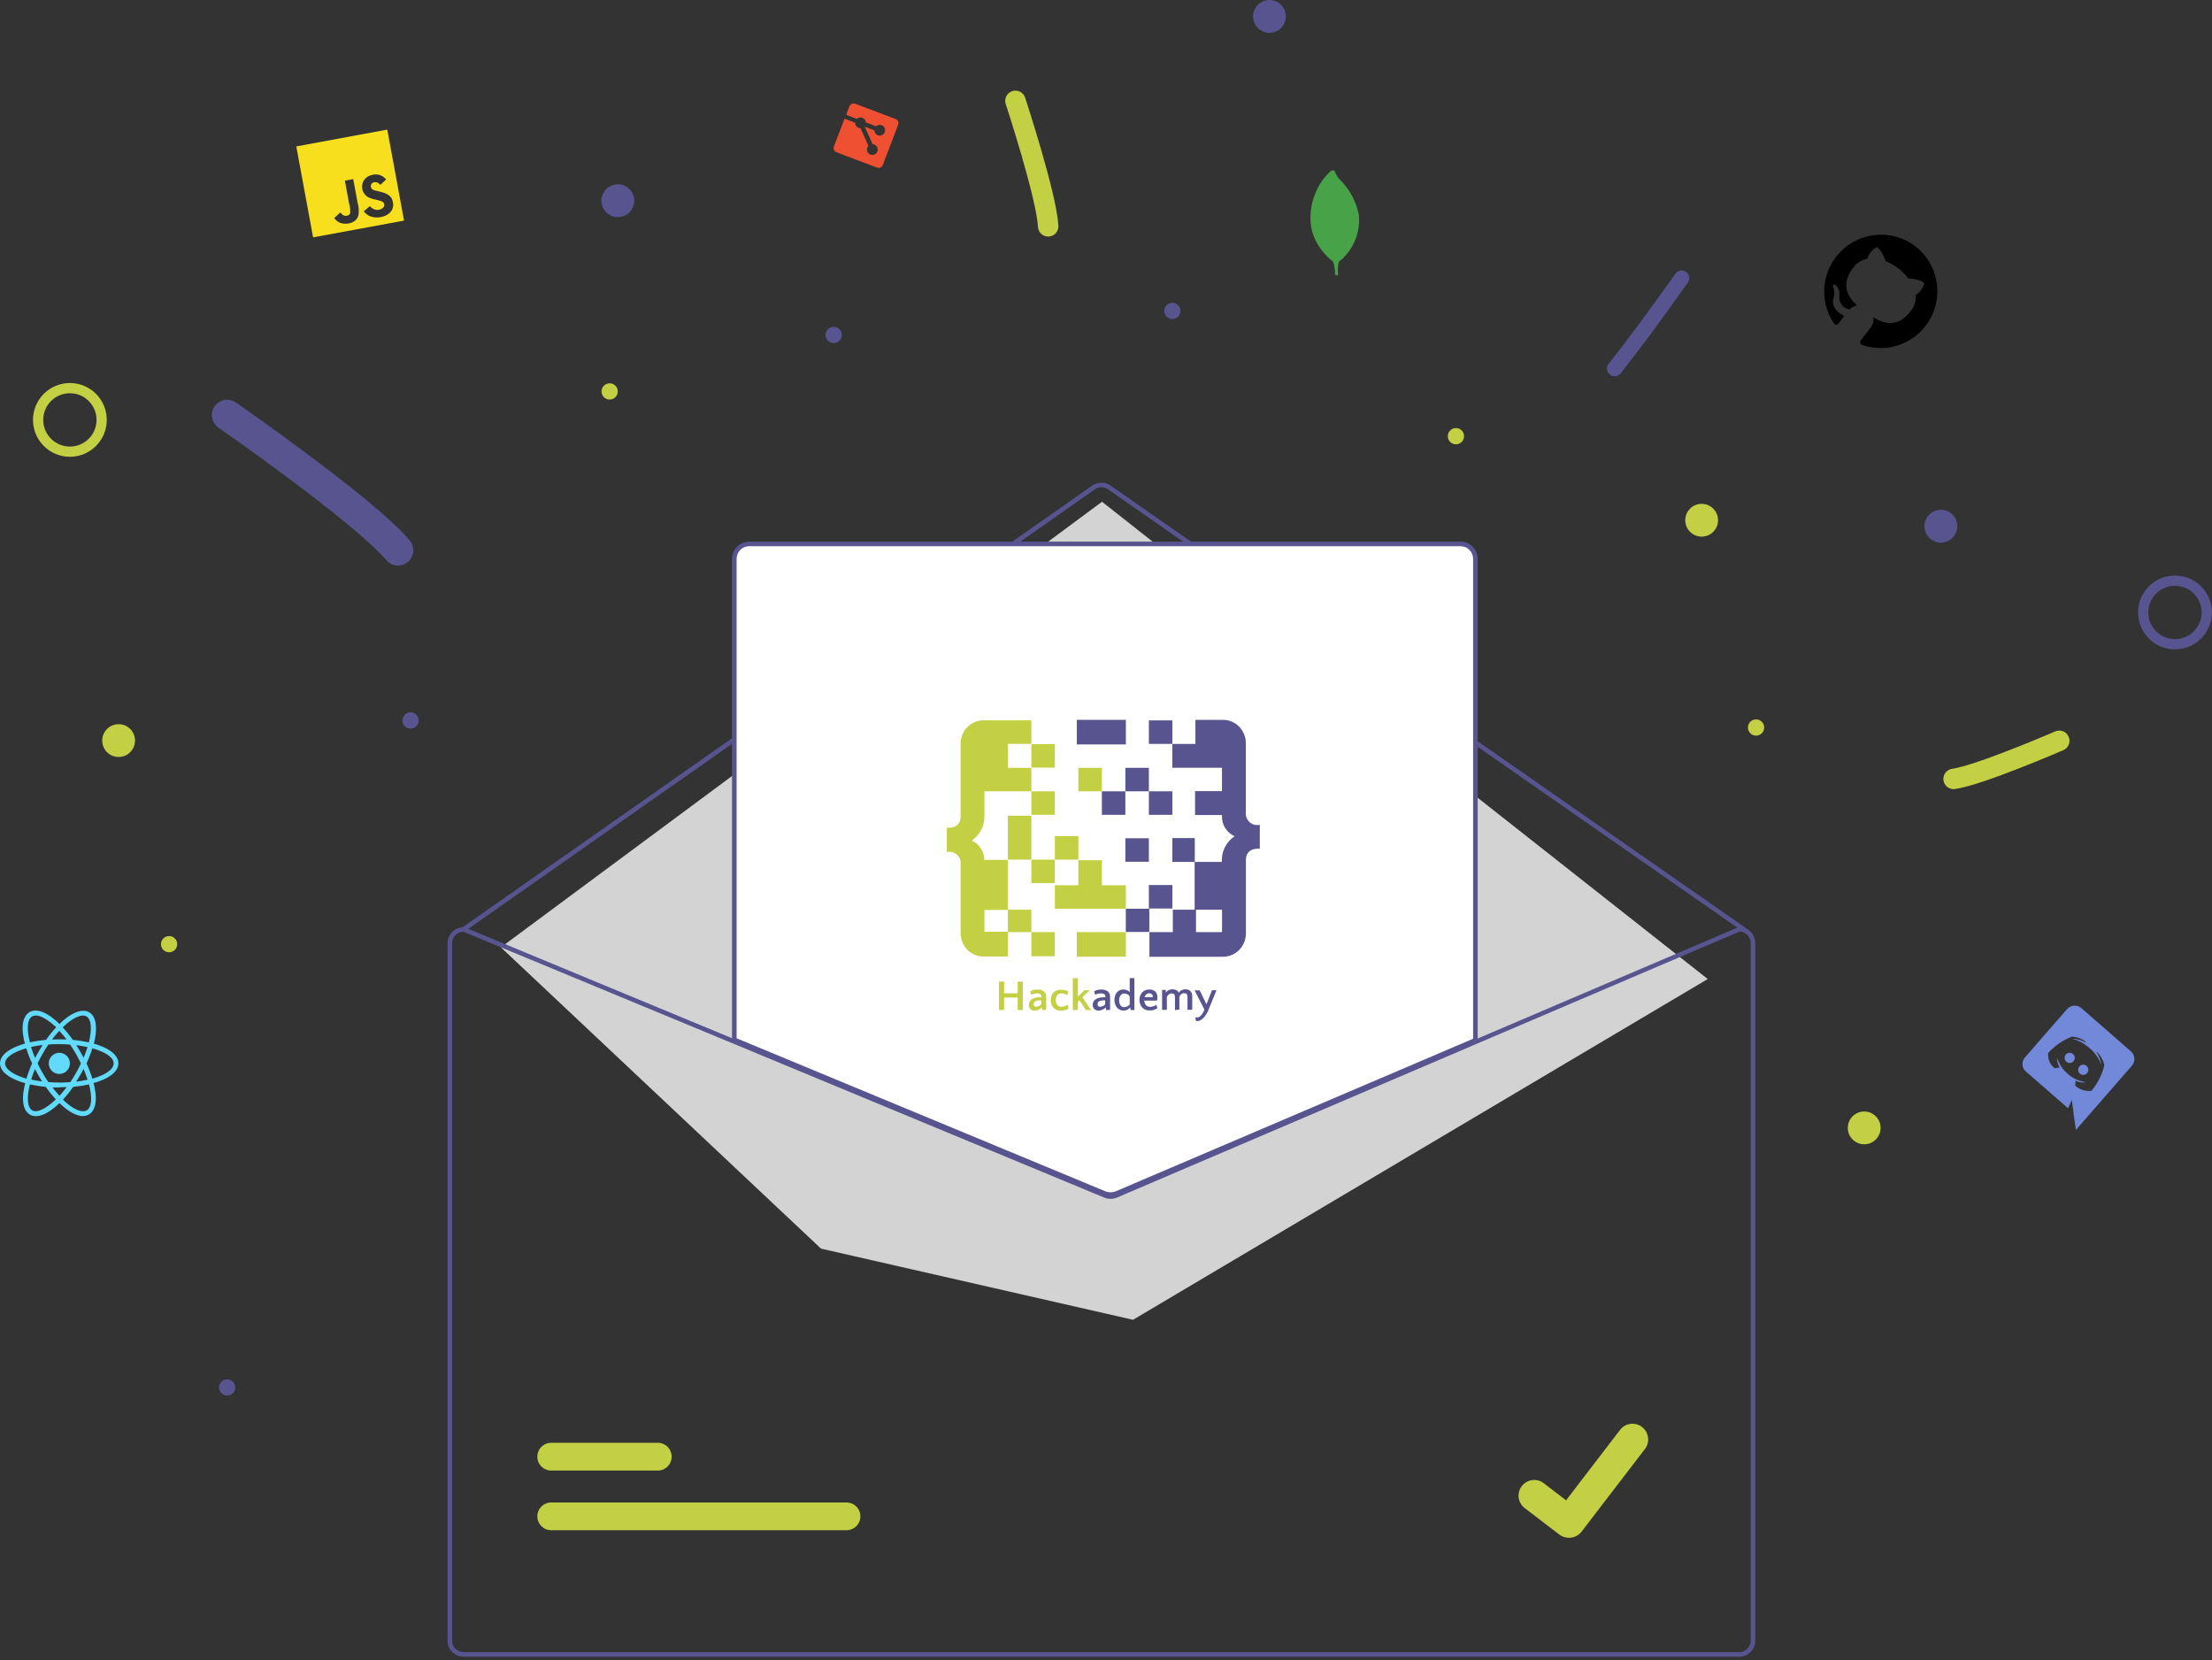 <svg width="433" height="325" viewBox="0 0 433 325" fill="none" xmlns="http://www.w3.org/2000/svg">
<rect x="0" y="0" width="433" height="325" fill="#333333" stroke="none"/>
<g id="welcome_padawan" clip-path="url(#clip0)">
<g id="email">
<path id="Vector" d="M341.35 182.36C341.261 182.359 341.173 182.332 341.1 182.28L216.89 95.78C216.514 95.516 216.065 95.375 215.605 95.375C215.145 95.375 214.697 95.516 214.32 95.78L91 182.28C90.902 182.34 90.784 182.361 90.672 182.337C90.559 182.313 90.46 182.247 90.394 182.152C90.329 182.057 90.302 181.941 90.32 181.827C90.338 181.713 90.399 181.61 90.49 181.54L213.8 95.05C214.328 94.681 214.956 94.483 215.6 94.483C216.244 94.483 216.873 94.681 217.4 95.05L341.61 181.55C341.707 181.62 341.772 181.725 341.793 181.843C341.813 181.96 341.787 182.081 341.72 182.18C341.679 182.24 341.624 182.288 341.559 182.322C341.495 182.355 341.423 182.371 341.35 182.37V182.36Z" fill="#585490"/>
<path id="Vector_2" d="M98.05 185.43L215.72 98.21L334.29 191.63L221.79 258.33L160.71 244.4L98.05 185.43Z" fill="#D3D3D3"/>
<path id="Vector_3" d="M165.86 299.52H107.73C107.038 299.478 106.389 299.174 105.914 298.669C105.439 298.164 105.175 297.498 105.175 296.805C105.175 296.112 105.439 295.445 105.914 294.941C106.389 294.436 107.038 294.132 107.73 294.09H165.87C166.562 294.132 167.211 294.436 167.686 294.941C168.161 295.445 168.425 296.112 168.425 296.805C168.425 297.498 168.161 298.164 167.686 298.669C167.211 299.174 166.562 299.478 165.87 299.52H165.86Z" fill="#C4D043"/>
<path id="Vector_4" d="M128.58 287.84H107.73C107.038 287.798 106.389 287.493 105.914 286.989C105.439 286.484 105.175 285.818 105.175 285.125C105.175 284.432 105.439 283.765 105.914 283.261C106.389 282.756 107.038 282.452 107.73 282.41H128.59C128.96 282.387 129.331 282.441 129.68 282.567C130.029 282.693 130.349 282.89 130.619 283.144C130.889 283.398 131.104 283.705 131.252 284.046C131.399 284.387 131.475 284.754 131.475 285.125C131.475 285.496 131.399 285.863 131.252 286.204C131.104 286.544 130.889 286.851 130.619 287.106C130.349 287.36 130.029 287.556 129.68 287.682C129.331 287.809 128.96 287.862 128.59 287.84H128.58Z" fill="#C4D043"/>
<path id="Vector_5" d="M217.38 234C216.938 234.002 216.499 233.917 216.09 233.75L143.52 203.64V109.38C143.52 108.546 143.851 107.747 144.439 107.156C145.028 106.566 145.826 106.233 146.66 106.23H285.89C286.724 106.233 287.522 106.566 288.111 107.156C288.7 107.747 289.03 108.546 289.03 109.38V203.7L288.89 203.76L218.71 233.76C218.287 233.928 217.835 234.01 217.38 234Z" fill="white"/>
<path id="Vector_6" d="M217.38 234.23C216.91 234.243 216.441 234.165 216 234L143.29 203.83V109.38C143.29 108.937 143.377 108.499 143.547 108.09C143.716 107.681 143.964 107.31 144.277 106.997C144.59 106.684 144.962 106.436 145.37 106.266C145.779 106.097 146.217 106.01 146.66 106.01H285.89C286.783 106.012 287.639 106.368 288.27 107C288.902 107.631 289.257 108.487 289.26 109.38V203.85L218.79 233.94C218.344 234.131 217.865 234.229 217.38 234.23ZM144.19 203.23L216.35 233.17C216.681 233.308 217.036 233.379 217.395 233.379C217.754 233.379 218.109 233.308 218.44 233.17L288.36 203.32V109.38C288.36 108.725 288.1 108.096 287.637 107.633C287.173 107.17 286.545 106.91 285.89 106.91H146.66C146.005 106.91 145.377 107.17 144.913 107.633C144.45 108.096 144.19 108.725 144.19 109.38V203.23Z" fill="#585490"/>
<path id="Vector_7" d="M340.46 181.46H340.37L288.81 203.46L218.26 233.6C217.703 233.83 217.077 233.83 216.52 233.6L143.74 203.4L90.91 181.5H90.83H90.74C89.906 181.503 89.108 181.836 88.519 182.426C87.931 183.017 87.6 183.816 87.6 184.65V321.14C87.603 321.972 87.934 322.769 88.523 323.357C89.111 323.946 89.908 324.277 90.74 324.28H340.46C341.292 324.277 342.089 323.946 342.678 323.357C343.266 322.769 343.597 321.972 343.6 321.14V184.61C343.6 183.776 343.27 182.977 342.681 182.386C342.092 181.796 341.294 181.463 340.46 181.46ZM342.7 321.14C342.7 321.734 342.464 322.304 342.044 322.724C341.624 323.144 341.054 323.38 340.46 323.38H90.74C90.146 323.38 89.576 323.144 89.156 322.724C88.736 322.304 88.5 321.734 88.5 321.14V184.61C88.5 184.028 88.724 183.469 89.127 183.05C89.53 182.63 90.079 182.383 90.66 182.36L143.74 204.36L216.17 234.42C216.956 234.74 217.835 234.74 218.62 234.42L288.81 204.42L340.55 182.33C341.129 182.356 341.676 182.604 342.077 183.023C342.477 183.442 342.701 184 342.7 184.58V321.14Z" fill="#585490"/>
<path id="Vector_8" d="M307.1 301C306.437 300.997 305.793 300.783 305.26 300.39L298.36 295.11C297.753 294.602 297.366 293.879 297.278 293.093C297.191 292.306 297.411 291.517 297.893 290.888C298.374 290.26 299.079 289.842 299.861 289.721C300.643 289.6 301.442 289.786 302.09 290.24L306.56 293.67L317.13 279.88C317.625 279.235 318.356 278.812 319.162 278.705C319.968 278.598 320.784 278.816 321.43 279.31L321.36 279.4L321.43 279.32C322.075 279.815 322.497 280.546 322.604 281.352C322.711 282.158 322.494 282.974 322 283.62L309.57 299.83C309.276 300.201 308.9 300.5 308.471 300.703C308.043 300.906 307.574 301.007 307.1 301Z" fill="#C4D043"/>
<g id="logo_hackademy">
<path id="Vector_9" d="M200.21 197.7H199.21V195.26H196.55V197.7H195.55V192.14H196.55V194.42H199.21V192.14H200.21V197.7Z" fill="#C4D043"/>
<path id="Vector_10" d="M204 197.7L203.94 197.17C203.775 197.372 203.562 197.53 203.32 197.63C203.069 197.745 202.796 197.806 202.52 197.81C202.214 197.819 201.916 197.707 201.69 197.5C201.586 197.392 201.505 197.263 201.453 197.122C201.402 196.981 201.38 196.83 201.39 196.68C201.385 196.464 201.437 196.25 201.54 196.06C201.638 195.876 201.778 195.718 201.95 195.6C202.152 195.461 202.38 195.363 202.62 195.31C202.904 195.238 203.197 195.201 203.49 195.2H203.85V195.08C203.856 194.989 203.84 194.898 203.803 194.815C203.767 194.731 203.711 194.658 203.64 194.6C203.434 194.482 203.197 194.43 202.96 194.45C202.572 194.442 202.188 194.539 201.85 194.73L201.67 194.03C202.089 193.799 202.561 193.681 203.04 193.69C203.494 193.658 203.946 193.781 204.32 194.04C204.469 194.161 204.588 194.313 204.669 194.486C204.751 194.659 204.792 194.849 204.79 195.04V197.68L204 197.7ZM202.85 197.05C203.038 197.052 203.224 197.008 203.39 196.92C203.563 196.846 203.713 196.725 203.82 196.57V195.81H203.66C203.318 195.783 202.974 195.841 202.66 195.98C202.558 196.035 202.474 196.118 202.417 196.219C202.361 196.32 202.334 196.435 202.34 196.55C202.326 196.669 202.358 196.789 202.431 196.884C202.504 196.98 202.611 197.043 202.73 197.06L202.85 197.05Z" fill="#C4D043"/>
<path id="Vector_11" d="M208.89 194.78C208.817 194.731 208.74 194.687 208.66 194.65C208.462 194.56 208.254 194.492 208.04 194.45H207.71C207.543 194.446 207.378 194.484 207.23 194.56C207.1 194.622 206.989 194.719 206.91 194.84C206.821 194.959 206.759 195.095 206.73 195.24C206.694 195.394 206.674 195.552 206.67 195.71C206.673 195.892 206.697 196.073 206.74 196.25C206.789 196.403 206.86 196.547 206.95 196.68C207.045 196.807 207.169 196.91 207.312 196.979C207.454 197.049 207.611 197.083 207.77 197.08C207.989 197.081 208.206 197.04 208.41 196.96C208.623 196.891 208.818 196.775 208.98 196.62L209.15 197.41C208.95 197.535 208.735 197.633 208.51 197.7C208.229 197.791 207.935 197.838 207.64 197.84C207.344 197.845 207.051 197.787 206.78 197.67C206.545 197.564 206.336 197.407 206.17 197.21C206.006 197.021 205.884 196.799 205.81 196.56C205.65 196.049 205.65 195.501 205.81 194.99C205.879 194.749 206.003 194.527 206.17 194.34C206.338 194.143 206.55 193.989 206.79 193.89C207.078 193.773 207.389 193.718 207.7 193.73C207.966 193.73 208.231 193.76 208.49 193.82C208.71 193.87 208.922 193.951 209.12 194.06L208.89 194.78Z" fill="#C4D043"/>
<path id="Vector_12" d="M211.9 195.19L213.56 197.7H212.56L211.31 195.8L210.98 196.13V197.7H210V191.47H211V195.07L212.29 193.82H213.29L211.9 195.19Z" fill="#C4D043"/>
<path id="Vector_13" d="M216.52 197.7L216.45 197.17C216.285 197.372 216.072 197.53 215.83 197.63C215.579 197.745 215.306 197.806 215.03 197.81C214.724 197.819 214.426 197.707 214.2 197.5C214.096 197.392 214.016 197.263 213.964 197.122C213.913 196.98 213.891 196.83 213.9 196.68C213.895 196.464 213.947 196.25 214.05 196.06C214.146 195.872 214.291 195.713 214.47 195.6C214.672 195.461 214.9 195.363 215.14 195.31C215.424 195.238 215.717 195.201 216.01 195.2H216.37V195.08C216.381 194.989 216.367 194.896 216.33 194.812C216.293 194.727 216.234 194.654 216.16 194.6C215.955 194.48 215.717 194.428 215.48 194.45C215.092 194.438 214.709 194.532 214.37 194.72L214.19 194.02C214.61 193.792 215.082 193.678 215.56 193.69C216.014 193.663 216.463 193.786 216.84 194.04C216.986 194.162 217.103 194.315 217.183 194.488C217.263 194.661 217.303 194.85 217.3 195.04V197.68L216.52 197.7ZM215.36 197.05C215.548 197.052 215.734 197.008 215.9 196.92C216.073 196.846 216.223 196.725 216.33 196.57V195.81H216.17C215.828 195.783 215.484 195.841 215.17 195.98C215.067 196.033 214.983 196.116 214.928 196.218C214.873 196.319 214.849 196.435 214.86 196.55C214.85 196.608 214.852 196.668 214.866 196.725C214.88 196.782 214.906 196.836 214.942 196.883C214.977 196.929 215.022 196.969 215.073 196.997C215.125 197.026 215.181 197.044 215.24 197.05H215.37H215.36Z" fill="#585490"/>
<path id="Vector_14" d="M219.92 197.81C219.671 197.808 219.426 197.754 219.2 197.65C218.985 197.543 218.794 197.394 218.64 197.21C218.478 197.016 218.356 196.791 218.28 196.55C218.192 196.282 218.148 196.002 218.15 195.72C218.151 195.459 218.189 195.2 218.26 194.95C218.321 194.717 218.43 194.499 218.58 194.31C218.735 194.108 218.935 193.946 219.164 193.836C219.394 193.727 219.646 193.673 219.9 193.68C220.147 193.682 220.391 193.729 220.62 193.82C220.822 193.901 221.001 194.032 221.14 194.2V191.46H222.06V197.7H221.32L221.25 197.16C221.1 197.339 220.921 197.491 220.72 197.61C220.478 197.753 220.2 197.823 219.92 197.81ZM220.04 197.11C220.136 197.12 220.234 197.12 220.33 197.11C220.537 197.052 220.732 196.96 220.91 196.84C220.999 196.776 221.076 196.699 221.14 196.61V195C221.003 194.821 220.824 194.677 220.62 194.58C220.462 194.511 220.292 194.47 220.12 194.46C219.965 194.453 219.811 194.486 219.672 194.556C219.534 194.626 219.416 194.731 219.33 194.86C219.237 194.99 219.17 195.136 219.13 195.29C219.05 195.618 219.05 195.961 219.13 196.29C219.16 196.447 219.221 196.597 219.31 196.73C219.386 196.854 219.489 196.96 219.61 197.04C219.743 197.12 219.895 197.162 220.05 197.16L220.04 197.11Z" fill="#585490"/>
<path id="Vector_15" d="M225 193.69C225.414 193.668 225.822 193.804 226.14 194.07C226.279 194.208 226.388 194.374 226.458 194.557C226.529 194.739 226.56 194.935 226.55 195.13C226.55 195.2 226.55 195.27 226.55 195.34C226.556 195.407 226.556 195.474 226.55 195.54C226.539 195.605 226.522 195.669 226.5 195.73L226.44 195.86H223.98C223.988 196.021 224.022 196.18 224.08 196.33C224.121 196.476 224.196 196.61 224.3 196.72C224.393 196.831 224.509 196.919 224.64 196.98C224.794 197.048 224.961 197.082 225.13 197.08C225.355 197.081 225.579 197.04 225.79 196.96C226.001 196.888 226.202 196.791 226.39 196.67L226.54 197.36L226.27 197.51L225.91 197.65C225.766 197.7 225.619 197.74 225.47 197.77C225.31 197.785 225.15 197.785 224.99 197.77C224.702 197.778 224.415 197.724 224.15 197.61C223.918 197.508 223.713 197.354 223.55 197.16C223.38 196.974 223.253 196.752 223.18 196.51C223 196.002 223 195.448 223.18 194.94C223.261 194.697 223.39 194.472 223.56 194.28C223.73 194.085 223.942 193.932 224.18 193.83C224.442 193.732 224.72 193.684 225 193.69ZM225 194.42C224.781 194.413 224.567 194.488 224.4 194.63C224.228 194.778 224.103 194.972 224.04 195.19H225.65C225.655 195.171 225.655 195.15 225.65 195.13V195.05C225.655 194.967 225.641 194.883 225.61 194.805C225.579 194.727 225.531 194.657 225.47 194.6C225.338 194.482 225.167 194.417 224.99 194.42H225Z" fill="#585490"/>
<path id="Vector_16" d="M230 197.7V195.15C230 194.69 229.81 194.46 229.45 194.46C229.354 194.445 229.256 194.445 229.16 194.46C228.934 194.533 228.733 194.668 228.58 194.85C228.498 194.942 228.44 195.051 228.41 195.17V197.67H227.48V193.77H228.21V194.35C228.319 194.114 228.511 193.925 228.75 193.82C228.996 193.702 229.266 193.64 229.54 193.64C229.789 193.642 230.034 193.697 230.26 193.8C230.485 193.912 230.66 194.105 230.75 194.34C230.859 194.109 231.047 193.925 231.28 193.82C231.679 193.628 232.136 193.592 232.56 193.72C232.722 193.764 232.87 193.846 232.994 193.959C233.117 194.072 233.212 194.213 233.27 194.37C233.347 194.575 233.384 194.792 233.38 195.01V197.65H232.45V195.1C232.45 194.64 232.27 194.41 231.9 194.41C231.804 194.395 231.706 194.395 231.61 194.41C231.503 194.44 231.402 194.487 231.31 194.55C231.208 194.62 231.117 194.704 231.04 194.8C230.959 194.894 230.898 195.002 230.86 195.12V197.62L230 197.7Z" fill="#585490"/>
<path id="Vector_17" d="M236.17 196.58L237.25 193.82H238.13L236.53 197.74C236.44 197.97 236.33 198.191 236.2 198.4C236.067 198.65 235.902 198.882 235.71 199.09C235.529 199.305 235.317 199.49 235.08 199.64C234.852 199.791 234.583 199.868 234.31 199.86H234.21H234.13L233.97 199.14H234.17C234.276 199.151 234.383 199.151 234.49 199.14C234.603 199.116 234.712 199.072 234.81 199.01C235.02 198.869 235.197 198.685 235.33 198.47C235.506 198.2 235.653 197.911 235.77 197.61L233.84 193.86H234.84L236.17 196.58Z" fill="#585490"/>
<path id="Vector_18" d="M197.3 145.61V150.29H201.89V154.89H192.7V159.89C192.697 160.806 192.469 161.707 192.036 162.514C191.604 163.321 190.98 164.01 190.22 164.52C190.96 164.856 191.587 165.399 192.024 166.085C192.46 166.77 192.688 167.568 192.68 168.38V168.3H197.27V178.11H192.7V182.38H197.29V187.22H192.7C192.052 187.247 191.405 187.131 190.806 186.883C190.207 186.634 189.669 186.258 189.23 185.78C188.458 184.913 188.034 183.791 188.04 182.63V168.63C187.995 168.326 187.888 168.034 187.725 167.773C187.563 167.512 187.348 167.287 187.095 167.113C186.841 166.938 186.555 166.818 186.253 166.759C185.951 166.7 185.64 166.704 185.34 166.77V162C185.34 162 188.04 162.37 188.04 159.81V145.6C188.034 144.439 188.458 143.317 189.23 142.45C189.668 141.971 190.206 141.593 190.805 141.343C191.404 141.092 192.051 140.975 192.7 141H201.89V145.6L197.3 145.61Z" fill="#C4D043"/>
<path id="Vector_19" d="M201.89 159.66H197.29V168.26H201.89V159.66Z" fill="#C4D043"/>
<path id="Vector_20" d="M201.89 178.06H197.29V182.45H201.89V178.06Z" fill="#C4D043"/>
<path id="Vector_21" d="M206.49 145.65H201.89V150.25H206.49V145.65Z" fill="#C4D043"/>
<path id="Vector_22" d="M224.89 150.29H220.29V154.89H224.89V150.29Z" fill="#585490"/>
<path id="Vector_23" d="M224.89 164.08H220.29V168.68H224.89V164.08Z" fill="#585490"/>
<path id="Vector_24" d="M229.49 141.01H224.89V145.61H229.49V141.01Z" fill="#585490"/>
<path id="Vector_25" d="M229.49 154.89H224.89V159.49H229.49V154.89Z" fill="#585490"/>
<path id="Vector_26" d="M229.49 173.23H224.89V177.83H229.49V173.23Z" fill="#585490"/>
<path id="Vector_27" d="M224.98 177.87H220.38V182.42H224.98V177.87Z" fill="#585490"/>
<path id="Vector_28" d="M211.09 163.66H206.49V168.26H211.09V163.66Z" fill="#C4D043"/>
<path id="Vector_29" d="M220.38 173.27V177.87H206.49V173.27H211.09V168.37H215.69V173.27H220.38Z" fill="#C4D043"/>
<path id="Vector_30" d="M220.39 182.45H210.79V187.26H220.39V182.45Z" fill="#C4D043"/>
<path id="Vector_31" d="M220.39 140.9H210.79V145.71H220.39V140.9Z" fill="#585490"/>
<path id="Vector_32" d="M206.49 154.89H201.89V159.49H206.49V154.89Z" fill="#C4D043"/>
<path id="Vector_33" d="M215.69 150.29H211.09V154.89H215.69V150.29Z" fill="#C4D043"/>
<path id="Vector_34" d="M220.29 154.89H215.69V159.49H220.29V154.89Z" fill="#585490"/>
<path id="Vector_35" d="M206.49 168.26H201.89V172.86H206.49V168.26Z" fill="#C4D043"/>
<path id="Vector_36" d="M206.49 182.45H201.89V187.17H206.49V182.45Z" fill="#C4D043"/>
<path id="Vector_37" d="M233.88 164.04H229.49V168.71H233.88V164.04Z" fill="#585490"/>
<path id="Vector_38" d="M243.88 159.58V145.51C243.881 144.35 243.458 143.23 242.69 142.36C242.268 141.895 241.752 141.524 241.176 141.272C240.601 141.021 239.978 140.894 239.35 140.9H234V145.61H229.48V150.28H239.2V154.85H233.93V159.53H239.2V159.82C239.192 160.635 239.421 161.435 239.859 162.122C240.298 162.81 240.927 163.354 241.67 163.69C240.904 164.201 240.275 164.892 239.839 165.703C239.403 166.514 239.173 167.419 239.17 168.34V168.71H233.85V178.06H229.58V182.45H225V187.27H239.22C239.871 187.295 240.52 187.178 241.122 186.925C241.723 186.673 242.261 186.293 242.7 185.81C243.474 184.941 243.898 183.814 243.89 182.65V168.34C243.89 165.77 246.61 166.13 246.61 166.13V161.44C246.308 161.511 245.994 161.519 245.688 161.462C245.383 161.405 245.092 161.286 244.836 161.111C244.579 160.936 244.361 160.71 244.197 160.446C244.032 160.182 243.924 159.888 243.88 159.58ZM239.21 182.45H234.12V178.06H239.21V182.45Z" fill="#585490"/>
</g>
</g>
<path id="line1" d="M44.47 81.24C44.47 81.24 71.47 100 77.9 107.71" stroke="#585490" stroke-width="6" stroke-linecap="round" stroke-linejoin="round"/>
<path id="line2" d="M403.1 145C403.1 145 387.54 151.74 382.42 152.46" stroke="#C4D043" stroke-width="4" stroke-linecap="round" stroke-linejoin="round"/>
<path id="line3" d="M198.77 19.74C198.77 19.74 204.88 38.33 205.18 44.3" stroke="#C4D043" stroke-width="4" stroke-linecap="round" stroke-linejoin="round"/>
<path id="line4" d="M329.17 54.45C326.923 57.637 324.59 60.873 322.17 64.16C320.13 66.9 318.093 69.567 316.06 72.16" stroke="#585490" stroke-width="3" stroke-linecap="round" stroke-linejoin="round"/>
<path id="circle1" d="M120.94 42.5C122.713 42.5 124.15 41.063 124.15 39.29C124.15 37.517 122.713 36.08 120.94 36.08C119.167 36.08 117.73 37.517 117.73 39.29C117.73 41.063 119.167 42.5 120.94 42.5Z" fill="#585490"/>
<path id="circle2" d="M119.34 78.21C120.218 78.21 120.93 77.498 120.93 76.62C120.93 75.742 120.218 75.03 119.34 75.03C118.462 75.03 117.75 75.742 117.75 76.62C117.75 77.498 118.462 78.21 119.34 78.21Z" fill="#C4D043"/>
<path id="circle3" d="M285 86.97C285.878 86.97 286.59 86.258 286.59 85.38C286.59 84.502 285.878 83.79 285 83.79C284.122 83.79 283.41 84.502 283.41 85.38C283.41 86.258 284.122 86.97 285 86.97Z" fill="#C4D043"/>
<path id="circle4" d="M80.37 142.6C81.248 142.6 81.96 141.888 81.96 141.01C81.96 140.132 81.248 139.42 80.37 139.42C79.492 139.42 78.78 140.132 78.78 141.01C78.78 141.888 79.492 142.6 80.37 142.6Z" fill="#585490"/>
<path id="circle5" d="M44.47 273.16C45.348 273.16 46.06 272.448 46.06 271.57C46.06 270.692 45.348 269.98 44.47 269.98C43.592 269.98 42.88 270.692 42.88 271.57C42.88 272.448 43.592 273.16 44.47 273.16Z" fill="#585490"/>
<path id="circle6" d="M229.49 62.45C230.368 62.45 231.08 61.738 231.08 60.86C231.08 59.982 230.368 59.27 229.49 59.27C228.612 59.27 227.9 59.982 227.9 60.86C227.9 61.738 228.612 62.45 229.49 62.45Z" fill="#585490"/>
<path id="circle7" d="M163.19 67.15C164.068 67.15 164.78 66.438 164.78 65.56C164.78 64.682 164.068 63.97 163.19 63.97C162.312 63.97 161.6 64.682 161.6 65.56C161.6 66.438 162.312 67.15 163.19 67.15Z" fill="#585490"/>
<path id="circle8" d="M33.1 186.4C33.978 186.4 34.69 185.688 34.69 184.81C34.69 183.932 33.978 183.22 33.1 183.22C32.222 183.22 31.51 183.932 31.51 184.81C31.51 185.688 32.222 186.4 33.1 186.4Z" fill="#C4D043"/>
<path id="circle9" d="M343.75 143.99C344.628 143.99 345.34 143.278 345.34 142.4C345.34 141.522 344.628 140.81 343.75 140.81C342.872 140.81 342.16 141.522 342.16 142.4C342.16 143.278 342.872 143.99 343.75 143.99Z" fill="#C4D043"/>
<path id="circle10" d="M23.22 148.17C24.993 148.17 26.43 146.733 26.43 144.96C26.43 143.187 24.993 141.75 23.22 141.75C21.447 141.75 20.01 143.187 20.01 144.96C20.01 146.733 21.447 148.17 23.22 148.17Z" fill="#C4D043"/>
<path id="circle11" d="M13.68 88.41C17.115 88.41 19.9 85.625 19.9 82.19C19.9 78.755 17.115 75.97 13.68 75.97C10.245 75.97 7.46 78.755 7.46 82.19C7.46 85.625 10.245 88.41 13.68 88.41Z" stroke="#C4D043" stroke-width="2" stroke-miterlimit="10"/>
<path id="circle12" d="M425.75 126.1C429.185 126.1 431.97 123.315 431.97 119.88C431.97 116.445 429.185 113.66 425.75 113.66C422.315 113.66 419.53 116.445 419.53 119.88C419.53 123.315 422.315 126.1 425.75 126.1Z" stroke="#585490" stroke-width="2" stroke-miterlimit="10"/>
<path id="circle13" d="M248.5 6.42C250.273 6.42 251.71 4.983 251.71 3.21C251.71 1.437 250.273 0 248.5 0C246.727 0 245.29 1.437 245.29 3.21C245.29 4.983 246.727 6.42 248.5 6.42Z" fill="#585490"/>
<path id="circle14" d="M379.93 106.21C381.703 106.21 383.14 104.773 383.14 103C383.14 101.227 381.703 99.79 379.93 99.79C378.157 99.79 376.72 101.227 376.72 103C376.72 104.773 378.157 106.21 379.93 106.21Z" fill="#585490"/>
<path id="circle15" d="M333.1 105.04C334.873 105.04 336.31 103.603 336.31 101.83C336.31 100.057 334.873 98.62 333.1 98.62C331.327 98.62 329.89 100.057 329.89 101.83C329.89 103.603 331.327 105.04 333.1 105.04Z" fill="#C4D043"/>
<path id="circle16" d="M364.92 223.98C366.693 223.98 368.13 222.543 368.13 220.77C368.13 218.997 366.693 217.56 364.92 217.56C363.147 217.56 361.71 218.997 361.71 220.77C361.71 222.543 363.147 223.98 364.92 223.98Z" fill="#C4D043"/>
<path id="js" d="M58 28.66L75.81 25.37L79.09 43.18L61.29 46.46L58 28.66ZM76.83 39.2C76.55 38.41 75.9 37.83 74.21 37.48C73.62 37.32 72.98 37.26 72.72 36.88C72.625 36.724 72.579 36.543 72.59 36.36C72.59 35.86 73.15 35.61 73.59 35.66C73.762 35.684 73.927 35.745 74.073 35.838C74.22 35.931 74.345 36.055 74.44 36.2L75.59 35.12C75.431 34.935 75.25 34.77 75.05 34.63C74.731 34.396 74.361 34.239 73.97 34.173C73.579 34.107 73.179 34.134 72.8 34.25L72.29 34.41C71.817 34.615 71.421 34.965 71.16 35.41C71.008 35.687 70.913 35.992 70.881 36.307C70.849 36.622 70.88 36.94 70.974 37.242C71.067 37.544 71.22 37.825 71.424 38.066C71.628 38.308 71.878 38.507 72.16 38.65C73.31 39.22 74.82 39.11 75.16 39.79C75.5 40.47 74.73 41.05 73.89 41.1C73.604 41.088 73.324 41.015 73.069 40.886C72.813 40.756 72.589 40.574 72.41 40.35L71.2 41.35C71.404 41.631 71.659 41.871 71.95 42.06C73.48 43.13 76.69 42.47 76.95 40.38C76.996 39.959 76.937 39.533 76.78 39.14L76.83 39.2ZM69.17 35.05L67.51 35.36C67.77 36.8 68.03 38.23 68.3 39.67C68.483 40.321 68.57 40.994 68.56 41.67C68.41 42.23 67.77 42.28 67.47 42.24C67.176 42.151 66.92 41.969 66.74 41.72C66.67 41.65 66.63 41.59 66.61 41.59L65.42 42.68C65.716 43.1 66.125 43.426 66.6 43.62C67.386 43.884 68.242 43.845 69 43.51C69.273 43.389 69.516 43.212 69.715 42.989C69.913 42.767 70.061 42.505 70.15 42.22C70.305 41.374 70.253 40.502 70 39.68C69.72 38.16 69.43 36.68 69.15 35.1L69.17 35.05Z" fill="#F7DF1E"/>
<path id="mongo" d="M266 42C264.84 36.93 262.13 35.27 261.84 34.63C261.579 34.214 261.354 33.775 261.17 33.32V33.37H261.12H261H260.74H260.69H260.63L260.46 33.52C260.31 33.65 260.13 33.83 259.92 34.03C257.813 36.277 256.607 39.221 256.53 42.3C256.511 42.633 256.511 42.967 256.53 43.3C256.628 44.826 257.073 46.31 257.83 47.64C258.088 48.083 258.372 48.51 258.68 48.92C259.333 49.789 260.104 50.563 260.97 51.22C261.232 52.037 261.354 52.892 261.33 53.75L261.92 53.95C261.855 53.184 261.872 52.413 261.97 51.65C262.022 51.424 262.128 51.215 262.28 51.04C262.539 50.867 262.783 50.672 263.01 50.46V50.41C264.101 49.318 264.936 47.997 265.453 46.542C265.97 45.087 266.157 43.536 266 42Z" fill="#47A248"/>
<path id="react" d="M11.61 206.07C11.061 206.07 10.534 206.288 10.146 206.676C9.758 207.064 9.54 207.591 9.54 208.14C9.54 208.689 9.758 209.215 10.146 209.604C10.534 209.992 11.061 210.21 11.61 210.21C12.159 210.21 12.685 209.992 13.074 209.604C13.462 209.215 13.68 208.689 13.68 208.14C13.68 207.591 13.462 207.064 13.074 206.676C12.685 206.288 12.159 206.07 11.61 206.07ZM5.81 212.26L5.36 212.14C2 211.28 0 209.82 0 208.14C0 206.46 2 204.99 5.36 204.14L5.81 204.03L5.94 204.48C6.296 205.717 6.758 206.921 7.32 208.08L7.26 207.94L7.36 208.15L7.26 208.36C6.746 209.418 6.325 210.519 6 211.65V211.81L5.81 212.26ZM5.14 205.19C2.56 205.92 1 207 1 208.14C1 209.28 2.59 210.36 5.17 211.14C5.486 210.066 5.88 209.016 6.35 208L6.29 208.15C5.857 207.251 5.49 206.322 5.19 205.37L5.14 205.2V205.19ZM17.41 212.26L17.28 211.81C16.919 210.574 16.458 209.37 15.9 208.21L15.96 208.35L15.86 208.14L15.96 207.93C16.473 206.865 16.901 205.762 17.24 204.63V204.47L17.37 204.02L17.82 204.13C21.23 204.99 23.18 206.45 23.18 208.13C23.18 209.81 21.23 211.27 17.82 212.13L17.41 212.26ZM16.93 208.14C17.382 209.112 17.766 210.114 18.08 211.14C20.66 210.41 22.25 209.3 22.25 208.14C22.25 206.98 20.66 205.92 18.08 205.19C17.747 206.249 17.342 207.285 16.87 208.29L16.93 208.14ZM5.14 205.19L5 204.74C4 201.36 4.33 198.95 5.79 198.1C7.25 197.25 9.53 198.25 11.95 200.73L12.28 201.07L11.95 201.41C11.114 202.28 10.345 203.213 9.65 204.2L9.6 204.28L9.47 204.46H9.25C7.961 204.559 6.683 204.77 5.43 205.09H5.58L5.14 205.19ZM7 198.77C6.762 198.765 6.528 198.824 6.32 198.94C5.32 199.5 5.19 201.42 5.85 204.02C6.839 203.8 7.841 203.643 8.85 203.55H9C9.612 202.68 10.28 201.852 11 201.07C9.42 199.61 8 198.77 7 198.77ZM16.28 218.47C14.9 218.47 13.13 217.47 11.28 215.55L10.95 215.21L11.28 214.87C12.116 214.002 12.882 213.069 13.57 212.08V212L13.7 211.82H13.93C15.219 211.72 16.497 211.509 17.75 211.19H17.59L18.05 211.07L18.18 211.52C19.18 214.89 18.85 217.31 17.38 218.16C17.034 218.352 16.645 218.451 16.25 218.45L16.28 218.47ZM12.28 215.2C13.78 216.67 15.21 217.51 16.28 217.51C16.518 217.514 16.752 217.456 16.96 217.34C17.96 216.78 18.09 214.86 17.43 212.26C16.441 212.479 15.439 212.636 14.43 212.73H14.34C13.728 213.599 13.06 214.428 12.34 215.21L12.28 215.2ZM18.07 205.2L17.62 205.08C16.442 204.786 15.241 204.592 14.03 204.5H14H13.77L13.64 204.32C12.937 203.299 12.155 202.336 11.3 201.44L10.97 201.1L11.3 200.76C13.71 198.28 16.02 197.31 17.45 198.13C18.88 198.95 19.21 201.39 18.25 204.77L18.07 205.2ZM14.26 203.55C15.313 203.641 16.358 203.802 17.39 204.03C18.05 201.43 17.88 199.5 16.92 198.95C15.96 198.4 14.17 199.24 12.28 201.09C12.971 201.843 13.616 202.638 14.21 203.47L14.26 203.55ZM7 218.47C6.597 218.47 6.201 218.367 5.85 218.17C4.39 217.32 4.1 214.91 5.06 211.53L5.19 211.08L5.64 211.2C6.842 211.494 8.066 211.691 9.3 211.79H9.53L9.66 211.97C10.358 213.003 11.141 213.976 12 214.88L12.33 215.22L12 215.56C10.17 217.44 8.4 218.48 7 218.48V218.47ZM5.85 212.26C5.19 214.86 5.36 216.78 6.32 217.34C7.28 217.9 9 217 10.93 215.2C10.236 214.445 9.592 213.647 9 212.81V212.74C7.893 212.641 6.794 212.467 5.71 212.22H5.87L5.85 212.26ZM11.64 212.86C10.84 212.86 10.02 212.86 9.2 212.76H8.98L8.85 212.57C8.408 211.954 7.998 211.317 7.62 210.66L7.54 210.52C7.21 209.97 6.84 209.26 6.54 208.52L6.46 208.35L6.37 208.14L6.46 207.93C6.89 207.03 7.26 206.33 7.67 205.64L7.59 205.78C7.99 205.09 8.43 204.39 8.9 203.73L9.03 203.54H9.25C9.98 203.47 10.83 203.44 11.69 203.44C12.55 203.44 13.39 203.44 14.23 203.55H14H14.23L14.36 203.74C15.254 205.007 16.044 206.344 16.72 207.74L16.8 207.91L16.89 208.12L16.8 208.33C16.094 209.833 15.257 211.272 14.3 212.63L14.36 212.54L14.23 212.72H14C13.18 212.79 12.36 212.82 11.57 212.82L11.64 212.86ZM9.51 211.81C10.928 211.92 12.352 211.92 13.77 211.81C14.518 210.692 15.187 209.522 15.77 208.31L15.84 208.14C15.21 206.829 14.482 205.569 13.66 204.37L13.72 204.47C13.08 204.41 12.34 204.38 11.59 204.38C10.84 204.38 10.1 204.38 9.37 204.47H9.46C8.697 205.595 8.018 206.774 7.43 208L7.36 208.16C7.991 209.472 8.723 210.732 9.55 211.93L9.48 211.83L9.51 211.81Z" fill="#61DAFB"/>
<path id="discord" d="M417.1 205.76C417.499 206.096 417.75 206.575 417.8 207.095C417.851 207.614 417.696 208.133 417.37 208.54L406.37 221.16L405.96 218.46L405.78 216.92L405.55 215.29L404.82 216.92L396.59 209.75C396.391 209.586 396.228 209.384 396.109 209.156C395.99 208.928 395.918 208.678 395.897 208.421C395.877 208.165 395.908 207.907 395.989 207.663C396.07 207.418 396.2 207.193 396.37 207L404.66 197.48C405.011 197.103 405.494 196.876 406.008 196.846C406.522 196.816 407.028 196.986 407.42 197.32L417.1 205.76ZM410.61 205.96H410.37C410.877 206.702 411.218 207.544 411.37 208.43C410.989 207.482 410.444 206.608 409.76 205.85C409.324 205.375 408.834 204.952 408.3 204.59L408.19 204.49C407.581 204.051 406.906 203.714 406.19 203.49L405.59 203.31C406.528 203.331 407.445 203.585 408.26 204.05V203.91C407.491 203.302 406.549 202.952 405.57 202.91C403.793 203.597 402.204 204.694 400.93 206.11C400.871 206.676 400.956 207.249 401.178 207.773C401.4 208.298 401.752 208.758 402.2 209.11C402.2 209.11 402.7 209 403.2 208.93C402.816 208.369 402.626 207.698 402.66 207.02C402.701 207.11 402.735 207.204 402.76 207.3C402.763 207.308 402.765 207.316 402.765 207.325C402.765 207.333 402.763 207.342 402.76 207.35C402.88 207.6 403.01 207.85 403.1 208.06C403.313 208.501 403.575 208.917 403.88 209.3C404.419 209.94 405.053 210.493 405.76 210.94C406.18 211.188 406.626 211.389 407.09 211.54C407.484 211.658 407.885 211.755 408.29 211.83C407.607 211.954 406.903 211.845 406.29 211.52C406.24 211.96 406.24 212.52 406.24 212.52C406.667 212.899 407.169 213.184 407.713 213.356C408.258 213.528 408.832 213.584 409.4 213.52C410.615 212.07 411.478 210.359 411.92 208.52C411.733 207.565 411.254 206.691 410.55 206.02L410.61 205.96ZM408.45 208.64C408.599 208.768 408.707 208.937 408.76 209.126C408.814 209.315 408.81 209.516 408.75 209.703C408.69 209.89 408.577 210.055 408.423 210.178C408.27 210.301 408.084 210.376 407.888 210.394C407.693 210.412 407.496 210.371 407.323 210.278C407.15 210.185 407.009 210.043 406.916 209.87C406.823 209.696 406.784 209.5 406.802 209.304C406.821 209.108 406.896 208.923 407.02 208.77C407.104 208.666 407.208 208.579 407.326 208.516C407.444 208.453 407.574 208.414 407.707 208.402C407.841 208.39 407.975 208.405 408.103 208.446C408.23 208.486 408.348 208.552 408.45 208.64ZM405.79 206.31C405.94 206.437 406.049 206.605 406.103 206.794C406.158 206.983 406.156 207.183 406.097 207.371C406.038 207.558 405.926 207.724 405.773 207.848C405.621 207.972 405.436 208.048 405.24 208.067C405.045 208.086 404.848 208.048 404.674 207.956C404.501 207.864 404.358 207.723 404.264 207.55C404.17 207.378 404.129 207.181 404.146 206.986C404.163 206.79 404.238 206.604 404.36 206.45C404.443 206.345 404.547 206.258 404.665 206.194C404.782 206.13 404.912 206.09 405.045 206.077C405.179 206.064 405.313 206.078 405.441 206.118C405.569 206.158 405.688 206.223 405.79 206.31Z" fill="#7289DA"/>
<path id="github" d="M374.86 48.14C372.75 46.57 370.153 45.798 367.529 45.96C364.905 46.122 362.422 47.208 360.522 49.026C358.622 50.843 357.427 53.275 357.148 55.889C356.869 58.504 357.525 61.133 359 63.31C359.051 63.386 359.12 63.449 359.201 63.492C359.282 63.535 359.373 63.558 359.465 63.558C359.557 63.558 359.647 63.535 359.728 63.492C359.809 63.449 359.879 63.386 359.93 63.31L361 61.82C358.13 60.49 358.91 58.37 358.91 58.37C359.139 57.723 359.139 57.017 358.91 56.37C358.52 55.21 359.38 55.87 359.38 55.87C359.638 56.129 359.833 56.444 359.95 56.791C360.066 57.138 360.1 57.507 360.05 57.87C360.004 58.178 360.02 58.492 360.096 58.794C360.172 59.095 360.307 59.379 360.493 59.629C360.678 59.879 360.911 60.09 361.179 60.249C361.446 60.409 361.742 60.514 362.05 60.56C362.432 60.143 362.949 59.874 363.51 59.8C361.71 58.09 360.22 55.75 362.79 52.35C363.443 51.46 364.413 50.855 365.5 50.66C365.805 49.687 366.471 48.868 367.36 48.37C367.36 48.37 368.28 48.7 369.11 51.13C369.984 51.479 370.808 51.943 371.56 52.51C372.31 53.088 372.982 53.76 373.56 54.51C376.11 54.64 376.68 55.44 376.68 55.44C376.421 56.387 375.823 57.205 375 57.74C375.106 58.841 374.783 59.94 374.1 60.81C371.52 64.22 368.88 63.4 366.74 62.13C366.789 62.504 366.757 62.884 366.646 63.244C366.536 63.605 366.35 63.937 366.1 64.22C365.2 65.41 364.47 66.35 364.25 66.64C364.03 66.93 364.02 67.27 364.54 67.53C367.041 68.382 369.763 68.315 372.22 67.342C374.676 66.369 376.706 64.554 377.946 62.22C379.185 59.887 379.553 57.188 378.984 54.608C378.415 52.028 376.946 49.735 374.84 48.14H374.86Z" fill="black"/>
<path id="git" d="M175.34 23.31L167.42 20.31C167.2 20.228 166.956 20.235 166.741 20.331C166.526 20.426 166.357 20.602 166.27 20.82L165.65 22.47L167.73 23.27C167.874 23.136 168.053 23.046 168.246 23.009C168.439 22.972 168.639 22.99 168.822 23.061C169.006 23.131 169.166 23.252 169.284 23.41C169.402 23.567 169.473 23.754 169.49 23.95L171.49 24.72C171.636 24.587 171.816 24.497 172.01 24.46C172.205 24.422 172.405 24.44 172.59 24.51C172.767 24.579 172.923 24.695 173.039 24.845C173.156 24.995 173.23 25.174 173.252 25.363C173.275 25.552 173.246 25.744 173.168 25.917C173.091 26.091 172.967 26.24 172.812 26.349C172.656 26.458 172.473 26.523 172.283 26.536C172.094 26.549 171.904 26.511 171.734 26.425C171.565 26.339 171.422 26.208 171.32 26.047C171.219 25.886 171.164 25.7 171.16 25.51L169.28 24.8L170.8 28.21C170.913 28.219 171.024 28.242 171.13 28.28C171.327 28.354 171.497 28.484 171.62 28.655C171.742 28.826 171.811 29.029 171.818 29.239C171.825 29.449 171.769 29.656 171.657 29.835C171.546 30.013 171.384 30.154 171.192 30.24C171.001 30.326 170.788 30.353 170.58 30.318C170.373 30.282 170.181 30.186 170.029 30.042C169.876 29.897 169.77 29.71 169.724 29.505C169.678 29.3 169.694 29.086 169.77 28.89C169.818 28.759 169.893 28.64 169.99 28.54L168.46 25.09C168.32 25.091 168.182 25.067 168.05 25.02C167.85 24.941 167.679 24.803 167.559 24.624C167.44 24.446 167.377 24.235 167.38 24.02L165.32 23.23L163.24 28.65C163.155 28.87 163.161 29.115 163.257 29.331C163.353 29.546 163.53 29.715 163.75 29.8L171.67 32.8C171.778 32.842 171.894 32.862 172.01 32.859C172.126 32.856 172.24 32.83 172.346 32.782C172.452 32.735 172.548 32.667 172.627 32.583C172.707 32.498 172.769 32.399 172.81 32.29L175.81 24.41C175.852 24.302 175.872 24.186 175.869 24.07C175.866 23.954 175.84 23.84 175.792 23.734C175.745 23.628 175.677 23.532 175.593 23.453C175.508 23.373 175.409 23.311 175.3 23.27L175.34 23.31Z" fill="#F05032"/>
</g>
<defs>
<clipPath id="clip0">
<rect width="432.97" height="324.28" fill="white"/>
</clipPath>
</defs>
</svg>
